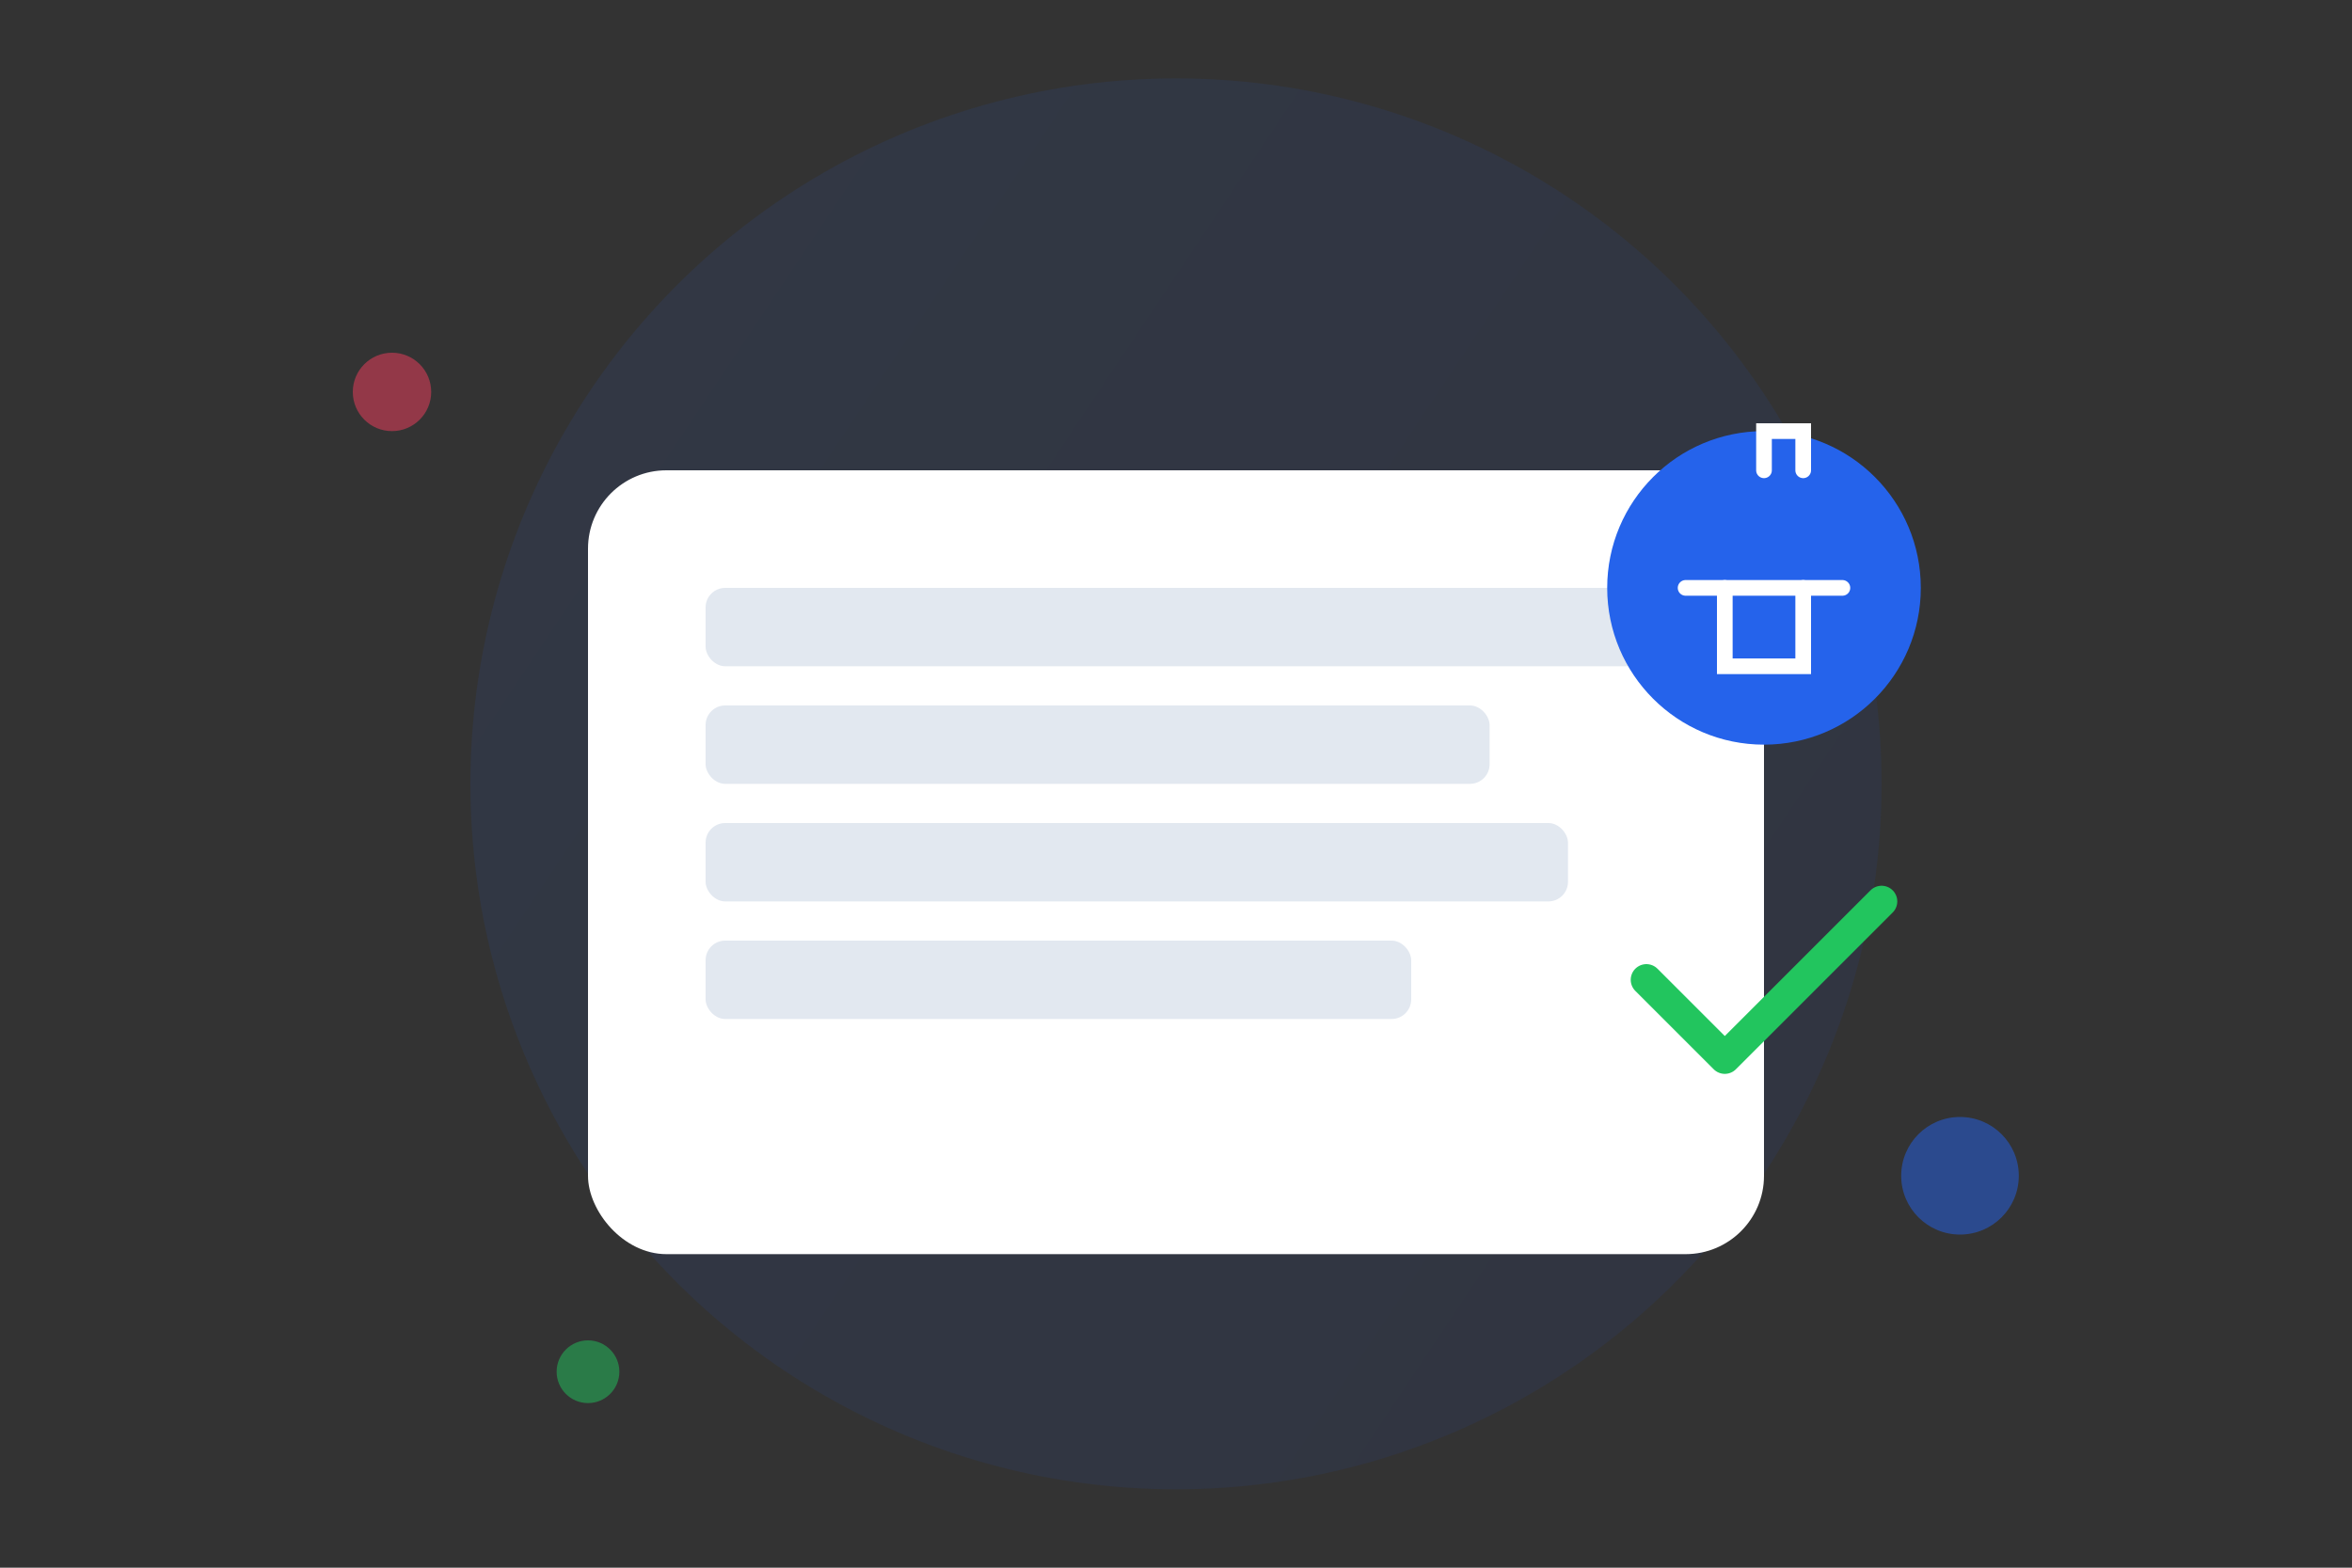 <?xml version="1.0" encoding="UTF-8"?>
<svg width="600" height="400" viewBox="0 0 600 400" fill="none" xmlns="http://www.w3.org/2000/svg">
    <rect x="0" y="0" width="600" height="400" fill="#333333" stroke="none"/>
    <!-- Background Circle -->
    <circle cx="300" cy="200" r="180" fill="url(#gradient)" opacity="0.1"/>
    
    <!-- Order List -->
    <rect x="150" y="120" width="300" height="200" rx="20" fill="white"/>
    <rect x="180" y="150" width="240" height="20" rx="5" fill="#E2E8F0"/>
    <rect x="180" y="180" width="200" height="20" rx="5" fill="#E2E8F0"/>
    <rect x="180" y="210" width="220" height="20" rx="5" fill="#E2E8F0"/>
    <rect x="180" y="240" width="180" height="20" rx="5" fill="#E2E8F0"/>
    
    <!-- Notification Bell -->
    <circle cx="450" cy="150" r="40" fill="#2563EB"/>
    <path d="M450 120 L450 110 L460 110 L460 120" stroke="white" stroke-width="4" stroke-linecap="round"/>
    <path d="M430 150 L470 150" stroke="white" stroke-width="4" stroke-linecap="round"/>
    <path d="M440 150 L440 170 L460 170 L460 150" stroke="white" stroke-width="4" stroke-linecap="round"/>
    
    <!-- Checkmark -->
    <path d="M420 250 L440 270 L480 230" stroke="#22C55E" stroke-width="8" stroke-linecap="round" stroke-linejoin="round"/>
    
    <!-- Decorative Elements -->
    <circle cx="100" cy="100" r="10" fill="#F43F5E" opacity="0.5"/>
    <circle cx="500" cy="300" r="15" fill="#2563EB" opacity="0.5"/>
    <circle cx="150" cy="350" r="8" fill="#22C55E" opacity="0.5"/>
    
    <!-- Gradient Definition -->
    <defs>
        <linearGradient id="gradient" x1="0" y1="0" x2="600" y2="400" gradientUnits="userSpaceOnUse">
            <stop offset="0%" stop-color="#2563EB"/>
            <stop offset="100%" stop-color="#1E40AF"/>
        </linearGradient>
    </defs>
</svg> 
